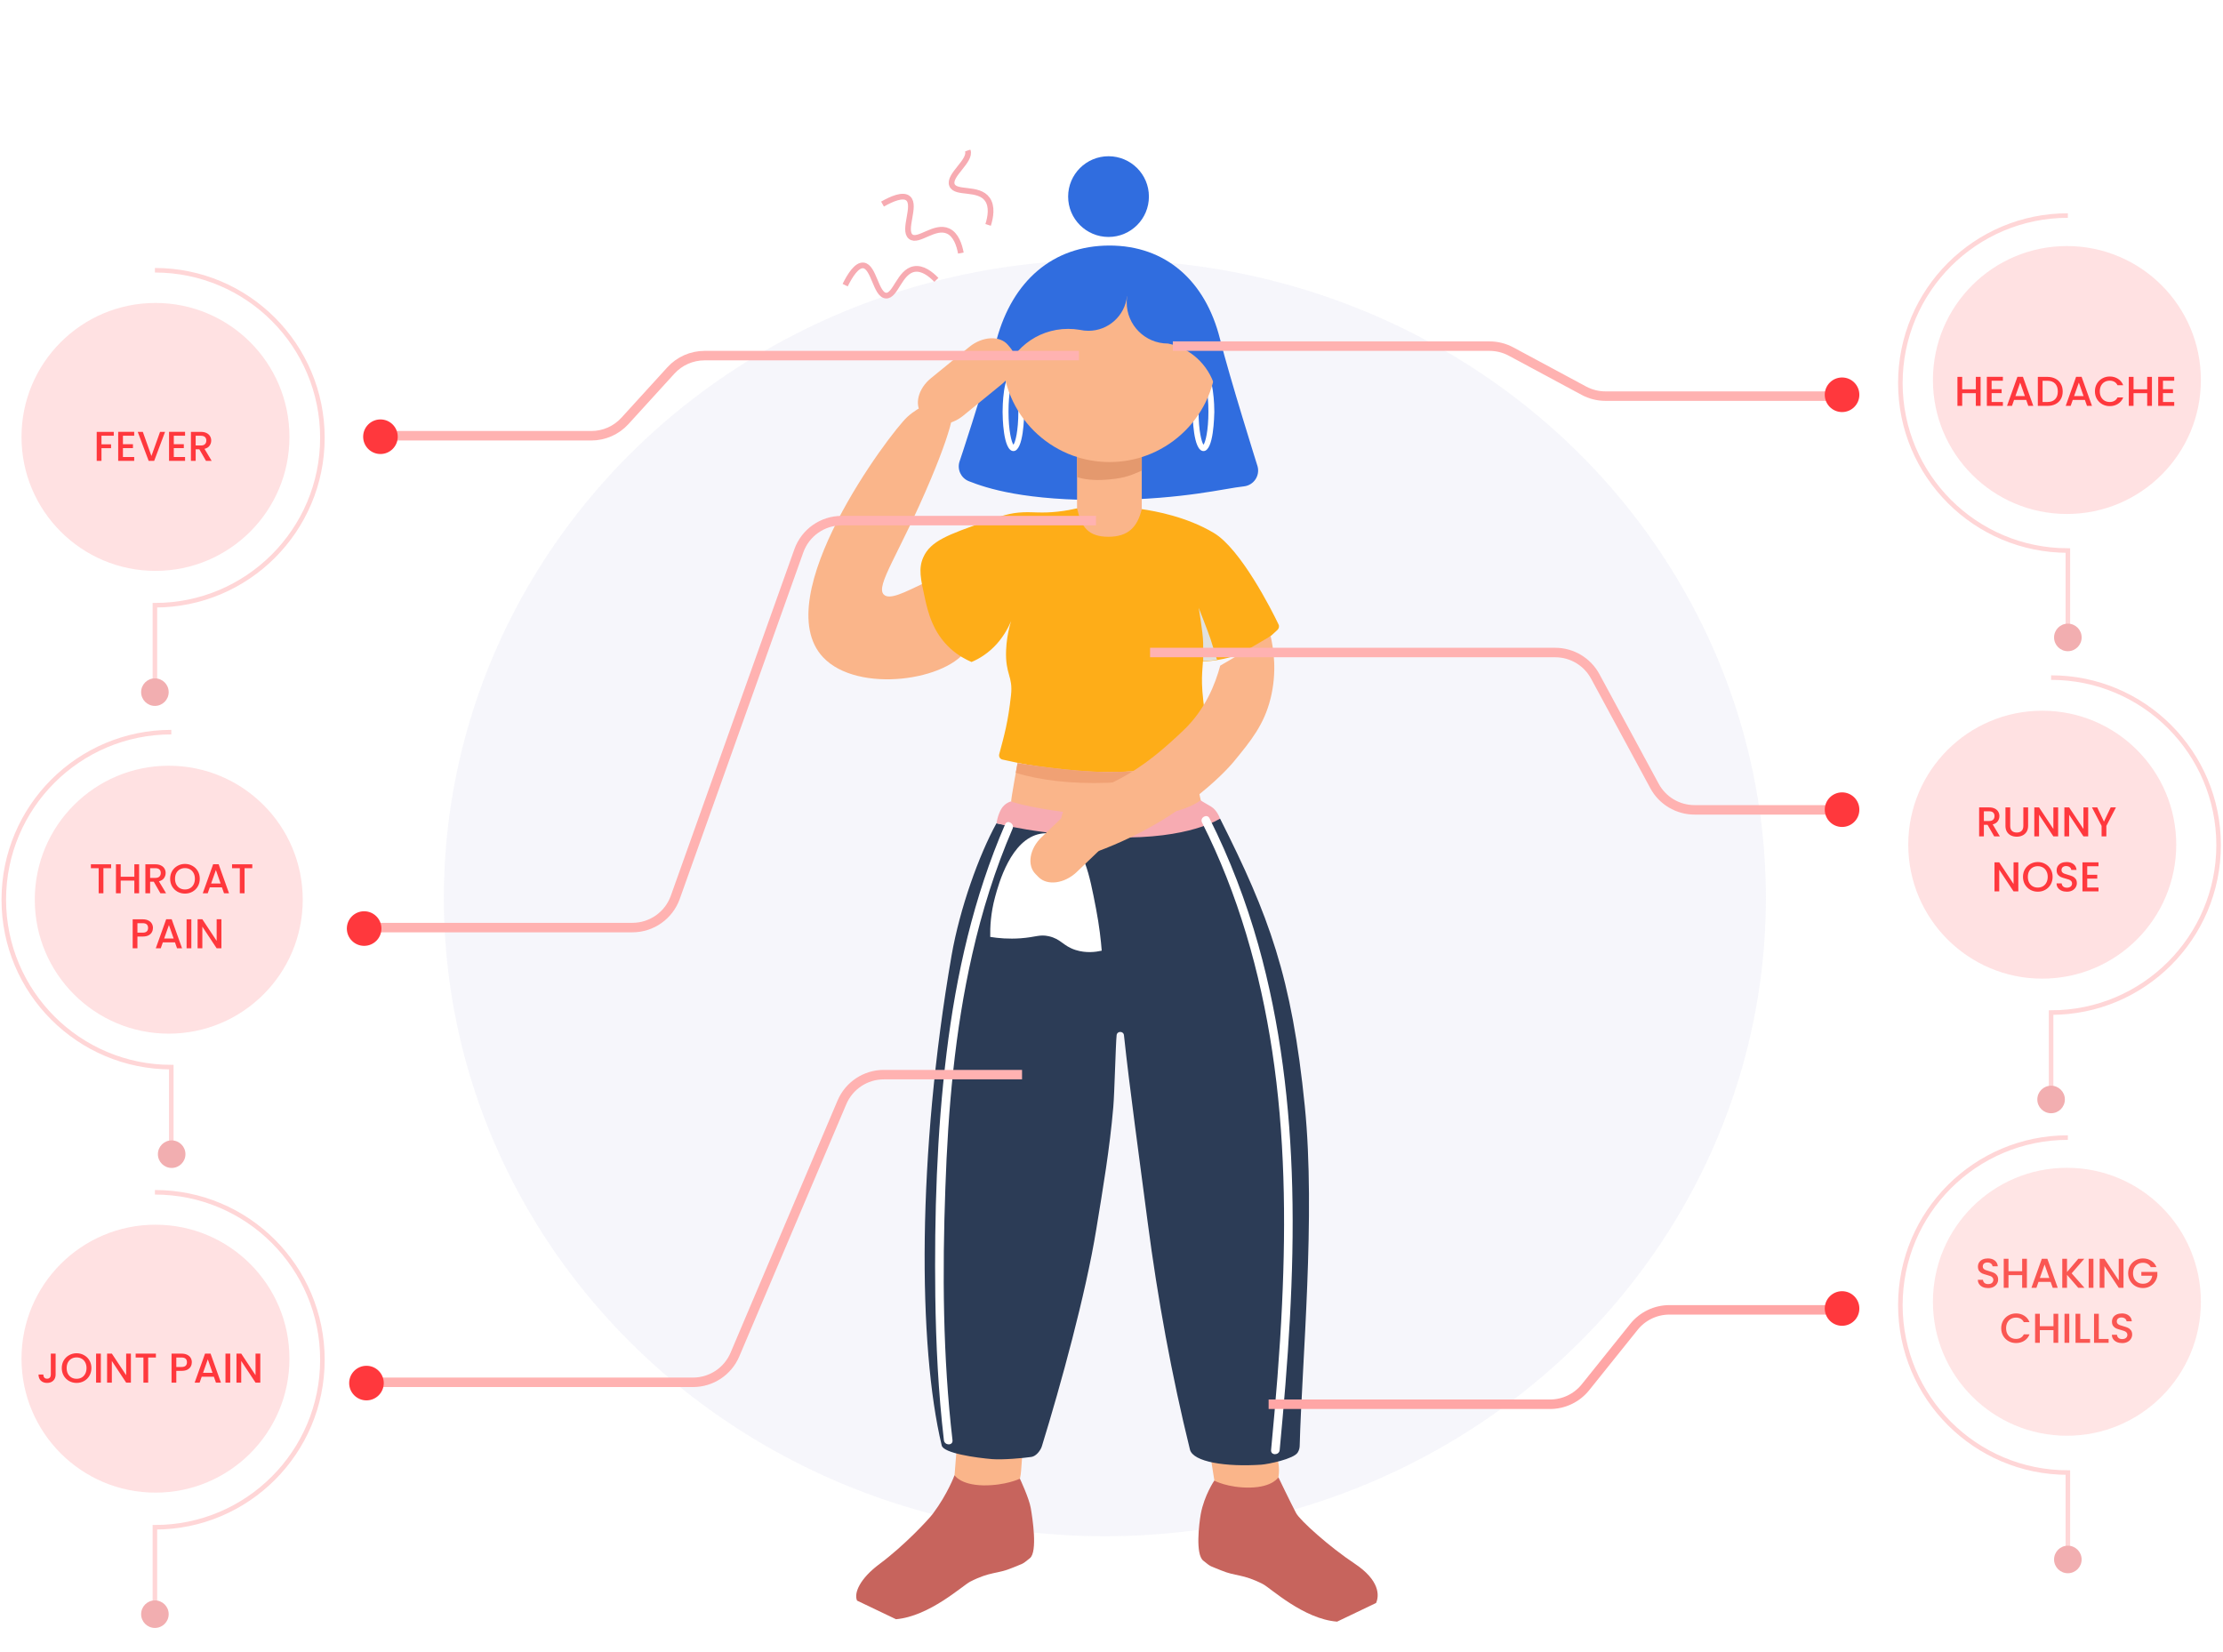 <svg viewBox="0 0 1172 871" preserveAspectRatio="xMinYMax meet" fill="none" xmlns="http://www.w3.org/2000/svg" display='block'>
<ellipse opacity="0.1" cx="582.5" cy="473.5" rx="348.5" ry="336.5" fill="#A7A9D6"/>
<g clip-path="url(#clip1)">
<path d="M506.361 737.739C505.349 751.07 504.357 764.38 503.264 777.71C502.597 786.59 513 793.71 521.623 793.305C532.027 792.8 537.633 784.83 538.301 775.869C539.313 762.539 540.305 749.209 541.398 735.899C542.066 727.019 531.662 719.898 523.04 720.303C512.656 720.809 507.11 728.778 506.361 737.739Z" fill="#FAB58A"/>
<path d="M634.08 741.947C636.185 755.095 638.27 768.344 640.375 781.512C641.812 790.311 653.552 794.843 661.851 792.415C671.829 789.482 675.432 780.521 674.015 771.641C671.91 758.493 669.825 745.244 667.72 732.076C666.304 723.276 654.564 718.745 646.245 721.173C636.266 724.086 632.664 733.047 634.08 741.947Z" fill="#FAB58A"/>
<path d="M478.328 219.846C469.078 228.382 404.247 314.897 433.92 346.533C452.157 365.972 500.654 358.852 510.41 341.375C511.664 339.11 513.729 334.093 514.539 327.944C514.903 325.193 516.988 309.597 510.41 304.196C499.581 295.276 472.094 319.65 465.961 313.501C461.346 308.849 474.138 292.181 490.776 252.555C504.277 220.372 503.933 212.079 501.119 210.198C499.702 209.247 497.638 209.894 493.529 211.189C493.509 211.189 484.785 213.899 478.328 219.846Z" fill="#FAB58A"/>
<path d="M663.004 245.879C663.004 245.879 648.168 198.688 643.209 178.743C635.497 147.977 614.528 129.468 584.936 129.468C554.919 129.468 533.788 148.321 525.489 178.905C517.028 210.42 505.876 243.351 505.876 243.351C504.54 247.538 506.625 251.988 510.653 253.667C520.206 257.429 540.163 264.145 584.875 263.639C624.79 263.134 645.415 257.531 655.819 256.438C661 255.852 664.36 250.835 663.004 245.879Z" fill="#306DDF"/>
<path d="M601.958 230.972H567.833V289.046C567.833 293.9 571.779 297.845 576.637 297.845H593.154C598.011 297.845 601.958 293.9 601.958 289.046V230.972Z" fill="#FAB58A"/>
<path d="M584.43 82.378C572.67 82.378 563.137 91.905 563.137 103.658C563.137 115.41 572.67 124.937 584.43 124.937C596.19 124.937 605.723 115.41 605.723 103.658C605.743 91.905 596.19 82.378 584.43 82.378Z" fill="#306DDF"/>
<path d="M534.294 237.829C528.768 237.829 528.586 219.219 528.586 217.136C528.586 215.032 528.748 196.443 534.294 196.443C539.82 196.443 540.002 215.052 540.002 217.136C539.9 219.239 539.739 237.829 534.294 237.829ZM534.294 199.618C533.282 200.953 531.703 206.921 531.703 217.055C531.703 227.189 533.302 233.136 534.294 234.491C535.306 233.156 536.885 227.209 536.885 217.055C536.885 206.921 535.286 201.055 534.294 199.618Z" fill="white"/>
<path d="M634.505 237.829C628.98 237.829 628.797 219.219 628.797 217.136C628.797 215.032 628.959 196.443 634.505 196.443C640.031 196.443 640.213 215.052 640.213 217.136C640.112 219.239 639.95 237.829 634.505 237.829ZM634.505 199.618C633.493 200.953 631.914 206.921 631.914 217.055C631.914 227.189 633.513 233.136 634.505 234.491C635.517 233.156 637.096 227.209 637.096 217.055C637.096 206.921 635.497 201.055 634.505 199.618Z" fill="white"/>
<path d="M584.936 243.614C616.107 243.614 641.367 218.37 641.367 187.219C641.367 156.068 616.107 130.824 584.936 130.824C553.765 130.824 528.505 156.068 528.505 187.219C528.505 218.37 553.765 243.614 584.936 243.614Z" fill="#FAB58A"/>
<path d="M527.331 191.325C527.412 192.256 527.493 193.166 527.574 194.016C527.574 194.097 527.574 194.258 527.574 194.359C527.655 195.371 527.817 196.281 527.999 197.293V197.373C528.161 198.385 528.424 199.376 528.586 200.468C532.351 184.873 546.357 173.403 563.137 173.403C565.242 173.403 567.246 173.565 569.25 173.909C570.768 174.253 572.265 174.415 573.864 174.415C584.349 174.415 593.073 166.445 594.166 156.23C594.166 156.23 594.247 156.23 594.247 156.149C594.085 157.241 594.004 158.334 594.004 159.426C594.004 171.401 603.74 181.13 615.722 181.13H615.803C627.543 183.477 636.934 192.195 640.375 203.502C641.124 200.994 641.63 198.385 642.055 195.796C642.055 195.715 642.055 195.634 642.055 195.472C642.217 194.38 642.298 193.287 642.399 192.114C642.399 191.871 642.48 191.528 642.48 191.285C642.561 190.031 642.642 188.777 642.642 187.522C642.642 186.43 642.642 185.419 642.561 184.428C642.561 184.084 642.48 183.841 642.48 183.497C642.399 182.749 642.399 181.98 642.318 181.313C642.318 180.969 642.237 180.645 642.156 180.301C642.076 179.634 641.995 178.885 641.914 178.197C641.833 177.854 641.833 177.53 641.752 177.186C641.59 176.519 641.509 175.77 641.327 175.082C641.246 174.738 641.165 174.496 641.165 174.152C641.003 173.403 640.821 172.716 640.578 171.967C640.497 171.725 640.416 171.462 640.335 171.219C640.092 170.47 639.829 169.722 639.586 168.953C639.505 168.792 639.424 168.529 639.424 168.367C639.181 167.537 638.837 166.688 638.493 165.939C638.412 165.858 638.412 165.697 638.331 165.596C637.987 164.665 637.582 163.755 637.157 162.824C632.218 152.265 624.082 143.385 614.022 137.519C610.844 135.679 607.484 134.081 603.962 132.907C603.881 132.907 603.719 132.826 603.618 132.826C602.606 132.483 601.614 132.159 600.521 131.896C600.359 131.815 600.177 131.815 600.015 131.734C597.748 131.148 595.4 130.642 593.053 130.298C592.708 130.217 592.466 130.217 592.121 130.217C591.19 130.136 590.361 130.055 589.429 129.974C589.085 129.974 588.762 129.893 588.417 129.893C587.243 129.812 586.07 129.812 584.815 129.812C552.956 129.812 527.108 155.623 527.108 187.482C527.108 188.574 527.108 189.586 527.189 190.658C527.331 190.981 527.331 191.163 527.331 191.325Z" fill="#306DDF"/>
<path d="M639.95 280.995C625.62 272.439 609.164 269.506 601.958 268.434C599.691 277.819 594.915 283.018 584.349 283.018C573.621 283.018 569.917 277.657 567.914 268.009C565.566 268.555 561.983 269.303 557.591 269.769C549.211 270.679 545.021 269.87 539.334 270.112C532.513 270.396 527.898 271.994 518.668 275.271C499.945 281.905 490.574 285.223 486.748 293.9C484.158 299.766 485.352 305.167 487.659 315.564C489.238 322.685 491.788 333.547 501.16 342.022C505.208 345.684 509.317 347.808 512.211 349.041C514.296 348.172 516.482 347.019 518.668 345.522C529.476 338.179 533.646 326.932 535.205 321.491C533.16 326.427 530.792 333.79 530.428 342.852C529.922 355.777 534.152 356.344 533.019 366.559C531.46 380.779 529.517 387.474 526.805 397.649C526.461 398.903 527.23 400.258 528.566 400.501C536.034 402.18 558.34 407.196 580.969 407.116C610.399 407.116 630.619 403.94 637.744 402.847C639.08 402.605 639.93 401.33 639.586 399.995C638.412 395.302 636.408 387.252 634.384 369.33C632.785 355.251 634.465 352.561 634.384 342.69C634.384 335.408 631.368 320.824 631.368 320.824L634.222 348.657C634.222 348.657 644.545 349.163 659.3 342.71C664.421 340.445 670.878 334.659 673.55 332.07C674.299 331.322 674.562 330.149 674.056 329.218C670.392 321.471 654.038 289.369 639.95 280.995Z" fill="#FEAD18"/>
<path d="M584.936 243.614C578.985 243.614 573.277 242.684 567.913 241.025V251.584C573.277 253.263 579.147 253.344 585.199 252.757C593.173 252.009 596.594 250.492 601.978 248.145V241.025C596.594 242.704 590.886 243.614 584.936 243.614Z" fill="#E4996E"/>
<path d="M536.46 402.342C536.46 402.342 564.311 407.035 583.762 407.035C604.387 407.035 629.891 404.102 629.891 404.102C629.891 404.102 632.157 418.767 633.068 421.943C633.999 425.118 616.208 431.49 584.511 430.823C542.997 430.074 533.1 424.127 533.1 422.448C533.019 421.295 536.46 402.342 536.46 402.342Z" fill="#FAB58A"/>
<path d="M643.229 431.591C668.975 482.707 681.059 514.809 687.921 583.361C693.71 641.03 686.403 718.038 685.229 762.033C685.229 763.368 684.905 764.723 684.136 765.896C682.031 769.254 668.631 772.005 664.927 772.268C646.306 773.522 629.041 770.852 627.361 764.299C617.807 725.582 610.338 684.763 605.055 644.287C600.704 610.769 595.502 573.388 592.567 545.818C592.324 543.552 588.964 543.471 588.701 545.818C588.195 550.43 587.608 576.16 586.94 583.785C585.098 605.409 581.495 626.689 577.973 648.15C572.448 682.174 559.271 730.194 549.292 762.539C548.624 764.723 546.357 767.737 543.847 768.162C539.394 768.83 528.748 769.76 523.141 769.335C514.843 768.668 497.395 766.24 496.484 762.134C483.915 709.764 483.49 608.767 501.686 503.764C506.058 478.783 516.118 450.889 525.327 434.12C525.327 434.12 555.101 439.986 582.426 439.905C615.378 439.723 643.229 431.591 643.229 431.591Z" fill="#2C3C56"/>
<path d="M533.018 422.549C533.018 422.549 529.739 423.298 527.817 426.656C525.894 430.014 525.388 434.039 525.388 434.039C525.388 434.039 546.944 440.411 587.689 441.503C627.178 442.514 643.209 431.612 643.209 431.612C643.209 431.612 641.772 427.161 638.432 425.24C635.072 423.318 632.906 421.963 632.906 421.963C632.906 421.963 620.58 432.947 582.932 430.256C545.365 427.485 533.018 422.549 533.018 422.549Z" fill="#F7ABB2"/>
<path d="M451.853 843.936C450.092 839.991 453.29 832.365 463.755 824.577C476.506 815.111 489.238 801.538 491.849 798.099C499.723 787.54 503.244 777.811 503.244 777.811C503.244 777.811 506.26 782.928 518.344 783.171C530.084 783.333 537.714 779.652 537.714 779.652C537.714 779.652 542.491 789.786 543.422 795.065C544.353 800.345 547.106 818.206 542.997 821.543C538.544 825.225 539.394 824.234 533.686 826.661C525.712 830.019 522.271 828.421 511.462 833.963C507.434 836.067 489.987 852.229 472.377 853.746" fill="#C7645D"/>
<path d="M725.487 845.19C727.248 841.245 727.41 833.215 714.173 824.416C700.915 815.617 685.33 801.619 683.306 797.755C680.209 791.889 673.995 778.903 673.995 778.903C673.995 778.903 671.06 784.102 658.977 784.344C647.237 784.506 640.193 780.663 640.193 780.663C640.193 780.663 634.91 788.37 633.068 798.261C632.137 803.541 630.214 819.379 634.323 822.818C638.776 826.499 637.926 825.508 643.634 827.935C651.609 831.293 655.03 829.695 665.858 835.238C669.886 837.341 687.233 853.665 704.943 855.02" fill="#C7645D"/>
<path d="M631.976 320.48C631.976 320.48 634.162 332.879 634.323 338.907C634.404 342.589 634.323 348.455 634.323 348.455C634.323 348.455 637.096 348.455 638.513 348.293C639.93 348.212 641.61 347.868 641.61 347.868C641.61 347.868 639.93 342.346 638.169 336.804C636.509 331.949 631.976 320.48 631.976 320.48Z" fill="#E0E1E0"/>
<path d="M633.736 433.695C652.762 471.4 664.421 512.482 670.716 554.131C677.415 598.208 678.002 643.053 675.918 687.554C674.744 713.284 672.558 738.933 670.129 764.561C669.886 767.494 674.4 767.414 674.663 764.561C679.014 718.543 682.455 672.383 681.281 626.203C680.188 583.037 675.068 539.79 663.409 498.222C656.952 475.263 648.39 452.79 637.663 431.429C636.347 428.84 632.4 431.106 633.736 433.695Z" fill="white"/>
<path d="M529.922 434.625C513.324 472.917 504.094 513.817 499.055 555.143C493.853 597.641 492.598 640.706 493.104 683.448C493.448 708.834 494.703 734.159 497.638 759.383C497.982 762.235 502.495 762.316 502.172 759.383C497.051 715.307 496.808 670.805 498.407 626.466C499.824 585.161 503.346 543.674 512.575 503.177C517.696 480.543 524.659 458.171 533.869 436.891C534.962 434.281 531.096 431.935 529.922 434.625Z" fill="white"/>
<path d="M583.762 407.035C564.311 407.035 536.459 402.342 536.459 402.342C536.459 402.342 536.034 404.526 535.528 407.459C548.098 411.404 565.12 413.406 583.823 412.739C601.432 412.071 617.361 408.976 629.445 404.526C629.607 404.445 629.688 404.365 629.87 404.284C629.87 404.203 629.87 404.122 629.87 404.122C629.87 404.122 604.306 407.136 583.762 407.035Z" fill="#F0A174"/>
<path d="M548.563 439.601C532.938 442.413 526.501 466.019 524.619 472.957C522.291 481.513 521.967 488.937 522.068 493.994C526.42 494.702 531.845 495.167 538.038 494.722C546.175 494.136 547.997 492.538 552.915 493.63C559.412 495.066 560.384 498.748 567.063 500.892C572.549 502.631 577.609 501.984 580.847 501.256C580.422 495.815 579.592 488.27 577.892 479.369C574.107 459.627 571.638 447.632 561.983 442.15C560.566 441.321 555.04 438.428 548.563 439.601Z" fill="white"/>
<path d="M569.432 419.697C590.543 411.93 603.234 404.931 624.102 384.905C635.558 373.922 640.74 360.571 643.33 350.963C652.176 345.785 661.021 340.586 669.886 335.408C671.526 342.447 673.307 354.523 669.825 368.42C666.405 382.053 659.665 390.407 650.435 401.614C650.435 401.614 626.713 431.106 578.479 448.967C559.918 455.844 550.952 426.514 569.432 419.697Z" fill="#FAB58A"/>
<path d="M490.877 199.356L511.138 182.829C518.06 177.247 527.149 176.842 531.379 181.838L532.816 183.578C537.026 188.574 534.881 197.171 528.019 202.693L507.758 219.219C500.836 224.802 491.748 225.207 487.517 220.21L486.08 218.471C481.87 213.495 484.016 204.878 490.877 199.356Z" fill="#FAB58A"/>
<path d="M549.171 441.381L568.055 423.277C574.512 417.169 583.54 416.016 588.154 420.668L589.733 422.286C594.328 426.939 592.87 435.677 586.495 441.725L567.61 459.829C561.153 465.938 552.126 467.091 547.511 462.438L545.932 460.82C541.338 456.168 542.795 447.429 549.171 441.381Z" fill="#FAB58A"/>
<path d="M465.273 107.602C470.232 104.79 476.142 102.242 478.834 104.629C483.085 108.391 475.899 121.317 480.109 124.755C484.077 128.012 492.8 118.464 499.945 121.863C504.054 123.825 505.775 129.185 506.584 133.433" stroke="#F7ABB2" stroke-width="3" stroke-miterlimit="10"/>
<path d="M510.207 79.344C512.17 84.785 499.844 92.431 501.908 97.569C503.851 102.424 515.935 98.52 520.57 105.114C523.242 108.917 522.25 114.459 520.955 118.586" stroke="#F7ABB2" stroke-width="3" stroke-miterlimit="10"/>
<path d="M445.579 150.343C448.169 145.125 451.691 139.562 455.213 139.946C460.759 140.573 461.751 155.481 467.094 155.866C472.134 156.23 474.219 143.243 481.951 141.868C486.404 141.079 490.715 144.518 493.671 147.572" stroke="#F7ABB2" stroke-width="3" stroke-miterlimit="10"/>
</g>
<path d="M197.606 229.75H311.747C318.501 229.75 324.942 226.905 329.489 221.912L353.698 195.338C358.245 190.345 364.686 187.5 371.44 187.5H568.837" stroke="#FFB2B1" stroke-width="5" stroke-linejoin="round"/>
<path d="M209.698 230.266C209.698 235.302 205.616 239.384 200.58 239.384C195.544 239.384 191.461 235.302 191.461 230.266C191.461 225.23 195.544 221.147 200.58 221.147C205.616 221.147 209.698 225.23 209.698 230.266Z" fill="#FF383D"/>
<path d="M11.338 230.367C11.338 191.357 42.962 159.733 81.972 159.733C120.982 159.733 152.603 191.357 152.603 230.367C152.603 269.376 120.982 301.001 81.972 301.001C42.962 301.001 11.338 269.376 11.338 230.367Z" fill="#FFE1E2"/>
<path d="M81.668 142.491C130.44 142.491 169.977 182.029 169.977 230.801C169.977 279.573 130.44 319.114 81.668 319.114V362.725" stroke="#FFD6D7" stroke-width="2.4" stroke-miterlimit="10"/>
<path d="M74.405 364.928C74.405 360.917 77.655 357.666 81.667 357.666C85.679 357.666 88.929 360.917 88.929 364.928C88.929 368.94 85.679 372.19 81.667 372.19C77.655 372.19 74.405 368.94 74.405 364.928Z" fill="#F2AEB0"/>
<path d="M59.986 227.711V229.757H53.496V234.267H58.556V236.313H53.496V243.001H50.988V227.711H59.986ZM64.818 229.735V234.223H70.098V236.269H64.818V240.955H70.758V243.001H62.31V227.689H70.758V229.735H64.818ZM87.025 227.711L81.283 243.001H78.379L72.615 227.711H75.299L79.831 240.427L84.385 227.711H87.025ZM91.631 229.735V234.223H96.911V236.269H91.631V240.955H97.571V243.001H89.123V227.689H97.571V229.735H91.631ZM108.602 243.001L105.082 236.885H103.168V243.001H100.66V227.711H105.94C107.113 227.711 108.103 227.916 108.91 228.327C109.731 228.737 110.34 229.287 110.736 229.977C111.146 230.666 111.352 231.436 111.352 232.287C111.352 233.284 111.058 234.193 110.472 235.015C109.9 235.821 109.012 236.371 107.81 236.665L111.594 243.001H108.602ZM103.168 234.883H105.94C106.878 234.883 107.582 234.648 108.052 234.179C108.536 233.709 108.778 233.079 108.778 232.287C108.778 231.495 108.543 230.879 108.074 230.439C107.604 229.984 106.893 229.757 105.94 229.757H103.168V234.883Z" fill="#FF383D"/>
<path d="M606.337 344.046H819.922C828.736 344.046 836.84 348.878 841.033 356.631L872.281 414.42C876.474 422.173 884.579 427.004 893.393 427.004H976.177" stroke="#FFB2B1" stroke-width="5" stroke-linejoin="round"/>
<path d="M980.282 426.905C980.282 431.941 976.199 436.024 971.163 436.024C966.127 436.024 962.045 431.941 962.045 426.905C962.045 421.869 966.127 417.787 971.163 417.787C976.199 417.787 980.282 421.869 980.282 426.905Z" fill="#FF383D"/>
<path opacity="0.15" d="M1006.07 445.367C1006.07 406.357 1037.69 374.733 1076.7 374.733C1115.71 374.733 1147.34 406.357 1147.34 445.367C1147.34 484.376 1115.71 516.001 1076.7 516.001C1037.69 516.001 1006.07 484.376 1006.07 445.367Z" fill="#FF383D"/>
<path d="M1051.37 441L1047.85 434.884H1045.93V441H1043.43V425.71H1048.71C1049.88 425.71 1050.87 425.916 1051.68 426.326C1052.5 426.737 1053.11 427.287 1053.5 427.976C1053.91 428.666 1054.12 429.436 1054.12 430.286C1054.12 431.284 1053.83 432.193 1053.24 433.014C1052.67 433.821 1051.78 434.371 1050.58 434.664L1054.36 441H1051.37ZM1045.93 432.882H1048.71C1049.65 432.882 1050.35 432.648 1050.82 432.178C1051.3 431.709 1051.54 431.078 1051.54 430.286C1051.54 429.494 1051.31 428.878 1050.84 428.438C1050.37 427.984 1049.66 427.756 1048.71 427.756H1045.93V432.882ZM1059.81 425.71V435.456C1059.81 436.615 1060.11 437.488 1060.72 438.074C1061.33 438.661 1062.18 438.954 1063.27 438.954C1064.37 438.954 1065.22 438.661 1065.82 438.074C1066.44 437.488 1066.74 436.615 1066.74 435.456V425.71H1069.25V435.412C1069.25 436.659 1068.98 437.715 1068.44 438.58C1067.89 439.446 1067.17 440.091 1066.26 440.516C1065.35 440.942 1064.35 441.154 1063.25 441.154C1062.15 441.154 1061.14 440.942 1060.23 440.516C1059.34 440.091 1058.63 439.446 1058.1 438.58C1057.57 437.715 1057.31 436.659 1057.31 435.412V425.71H1059.81ZM1085.08 441H1082.57L1075.02 429.582V441H1072.52V425.688H1075.02L1082.57 437.084V425.688H1085.08V441ZM1100.93 441H1098.43L1090.88 429.582V441H1088.37V425.688H1090.88L1098.43 437.084V425.688H1100.93V441ZM1115.56 425.71L1110.5 435.456V441H1107.99V435.456L1102.91 425.71H1105.7L1109.24 433.212L1112.79 425.71H1115.56ZM1064.09 470H1061.58L1054.03 458.582V470H1051.53V454.688H1054.03L1061.58 466.084V454.688H1064.09V470ZM1074.36 470.154C1072.93 470.154 1071.62 469.824 1070.42 469.164C1069.23 468.49 1068.28 467.558 1067.58 466.37C1066.89 465.168 1066.55 463.818 1066.55 462.322C1066.55 460.826 1066.89 459.484 1067.58 458.296C1068.28 457.108 1069.23 456.184 1070.42 455.524C1071.62 454.85 1072.93 454.512 1074.36 454.512C1075.79 454.512 1077.11 454.85 1078.29 455.524C1079.5 456.184 1080.44 457.108 1081.13 458.296C1081.82 459.484 1082.17 460.826 1082.17 462.322C1082.17 463.818 1081.82 465.168 1081.13 466.37C1080.44 467.558 1079.5 468.49 1078.29 469.164C1077.11 469.824 1075.79 470.154 1074.36 470.154ZM1074.36 467.976C1075.37 467.976 1076.27 467.749 1077.06 467.294C1077.85 466.825 1078.47 466.165 1078.91 465.314C1079.36 464.449 1079.59 463.452 1079.59 462.322C1079.59 461.193 1079.36 460.203 1078.91 459.352C1078.47 458.502 1077.85 457.849 1077.06 457.394C1076.27 456.94 1075.37 456.712 1074.36 456.712C1073.34 456.712 1072.44 456.94 1071.65 457.394C1070.86 457.849 1070.23 458.502 1069.78 459.352C1069.34 460.203 1069.12 461.193 1069.12 462.322C1069.12 463.452 1069.34 464.449 1069.78 465.314C1070.23 466.165 1070.86 466.825 1071.65 467.294C1072.44 467.749 1073.34 467.976 1074.36 467.976ZM1089.67 470.154C1088.65 470.154 1087.72 469.978 1086.9 469.626C1086.08 469.26 1085.43 468.746 1084.96 468.086C1084.49 467.426 1084.26 466.656 1084.26 465.776H1086.94C1087 466.436 1087.26 466.979 1087.71 467.404C1088.18 467.83 1088.84 468.042 1089.67 468.042C1090.54 468.042 1091.21 467.837 1091.7 467.426C1092.18 467.001 1092.42 466.458 1092.42 465.798C1092.42 465.285 1092.27 464.867 1091.96 464.544C1091.67 464.222 1091.29 463.972 1090.84 463.796C1090.4 463.62 1089.78 463.43 1088.99 463.224C1087.99 462.96 1087.18 462.696 1086.55 462.432C1085.93 462.154 1085.4 461.728 1084.96 461.156C1084.52 460.584 1084.3 459.822 1084.3 458.868C1084.3 457.988 1084.52 457.218 1084.96 456.558C1085.4 455.898 1086.02 455.392 1086.81 455.04C1087.6 454.688 1088.52 454.512 1089.56 454.512C1091.04 454.512 1092.25 454.886 1093.19 455.634C1094.15 456.368 1094.67 457.38 1094.78 458.67H1092C1091.96 458.113 1091.7 457.636 1091.21 457.24C1090.73 456.844 1090.09 456.646 1089.3 456.646C1088.58 456.646 1087.99 456.83 1087.54 457.196C1087.08 457.563 1086.86 458.091 1086.86 458.78C1086.86 459.25 1087 459.638 1087.27 459.946C1087.57 460.24 1087.93 460.474 1088.37 460.65C1088.81 460.826 1089.42 461.017 1090.18 461.222C1091.19 461.501 1092.01 461.78 1092.64 462.058C1093.29 462.337 1093.83 462.77 1094.27 463.356C1094.72 463.928 1094.95 464.698 1094.95 465.666C1094.95 466.444 1094.74 467.177 1094.31 467.866C1093.9 468.556 1093.29 469.113 1092.49 469.538C1091.7 469.949 1090.76 470.154 1089.67 470.154ZM1100.42 456.734V461.222H1105.7V463.268H1100.42V467.954H1106.36V470H1097.91V454.688H1106.36V456.734H1100.42Z" fill="#FF383D"/>
<path d="M1081.37 357.266C1130.14 357.266 1169.68 396.804 1169.68 445.578C1169.68 494.351 1130.14 533.889 1081.37 533.889V577.502" stroke="#FFD6D7" stroke-width="2.4" stroke-miterlimit="10"/>
<path d="M1074.11 579.705C1074.11 575.693 1077.36 572.443 1081.37 572.443C1085.38 572.443 1088.63 575.693 1088.63 579.705C1088.63 583.716 1085.38 586.967 1081.37 586.967C1077.36 586.967 1074.11 583.716 1074.11 579.705Z" fill="#F2AEB0"/>
<path opacity="0.15" d="M11.338 716.367C11.338 677.357 42.962 645.733 81.972 645.733C120.982 645.733 152.603 677.357 152.603 716.367C152.603 755.376 120.982 787.001 81.972 787.001C42.962 787.001 11.338 755.376 11.338 716.367Z" fill="#FF383D"/>
<g filter="url(#filter0_d)">
<path d="M29.325 713.71V724.732C29.325 726.096 28.907 727.174 28.071 727.966C27.25 728.758 26.165 729.154 24.815 729.154C23.466 729.154 22.373 728.758 21.537 727.966C20.716 727.174 20.305 726.096 20.305 724.732H22.835C22.85 725.407 23.019 725.942 23.341 726.338C23.679 726.734 24.17 726.932 24.815 726.932C25.461 726.932 25.952 726.734 26.289 726.338C26.627 725.927 26.795 725.392 26.795 724.732V713.71H29.325ZM40.379 729.154C38.957 729.154 37.644 728.824 36.441 728.164C35.253 727.489 34.307 726.558 33.603 725.37C32.914 724.167 32.569 722.818 32.569 721.322C32.569 719.826 32.914 718.484 33.603 717.296C34.307 716.108 35.253 715.184 36.441 714.524C37.644 713.849 38.957 713.512 40.379 713.512C41.817 713.512 43.129 713.849 44.317 714.524C45.52 715.184 46.466 716.108 47.155 717.296C47.845 718.484 48.189 719.826 48.189 721.322C48.189 722.818 47.845 724.167 47.155 725.37C46.466 726.558 45.52 727.489 44.317 728.164C43.129 728.824 41.817 729.154 40.379 729.154ZM40.379 726.976C41.391 726.976 42.293 726.749 43.085 726.294C43.877 725.825 44.493 725.165 44.933 724.314C45.388 723.449 45.615 722.451 45.615 721.322C45.615 720.193 45.388 719.203 44.933 718.352C44.493 717.501 43.877 716.849 43.085 716.394C42.293 715.939 41.391 715.712 40.379 715.712C39.367 715.712 38.465 715.939 37.673 716.394C36.881 716.849 36.258 717.501 35.803 718.352C35.363 719.203 35.143 720.193 35.143 721.322C35.143 722.451 35.363 723.449 35.803 724.314C36.258 725.165 36.881 725.825 37.673 726.294C38.465 726.749 39.367 726.976 40.379 726.976ZM53.165 713.71V729H50.657V713.71H53.165ZM69.02 729H66.512L58.966 717.582V729H56.458V713.688H58.966L66.512 725.084V713.688H69.02V729ZM82.192 713.71V715.756H78.122V729H75.614V715.756H71.522V713.71H82.192ZM101.138 718.264C101.138 719.041 100.955 719.775 100.588 720.464C100.222 721.153 99.635 721.718 98.828 722.158C98.022 722.583 96.988 722.796 95.726 722.796H92.954V729H90.446V713.71H95.726C96.9 713.71 97.89 713.915 98.696 714.326C99.518 714.722 100.126 715.265 100.522 715.954C100.933 716.643 101.138 717.413 101.138 718.264ZM95.726 720.75C96.68 720.75 97.391 720.537 97.86 720.112C98.33 719.672 98.564 719.056 98.564 718.264C98.564 716.592 97.618 715.756 95.726 715.756H92.954V720.75H95.726ZM112.748 725.876H106.346L105.246 729H102.628L108.106 713.688H111.01L116.488 729H113.848L112.748 725.876ZM112.044 723.83L109.558 716.724L107.05 723.83H112.044ZM121.378 713.71V729H118.87V713.71H121.378ZM137.233 729H134.725L127.179 717.582V729H124.671V713.688H127.179L134.725 725.084V713.688H137.233V729Z" fill="#FF383D"/>
</g>
<path d="M81.669 628.643C130.442 628.643 169.979 668.18 169.979 716.953C169.979 765.728 130.442 805.265 81.669 805.265V848.876" stroke="#FFD6D7" stroke-width="2.4" stroke-miterlimit="10"/>
<path d="M74.407 851.081C74.407 847.069 77.658 843.819 81.669 843.819C85.681 843.819 88.932 847.069 88.932 851.081C88.932 855.09 85.681 858.343 81.669 858.343C77.658 858.343 74.407 855.09 74.407 851.081Z" fill="#F2AEB0"/>
<path d="M187.078 728.834H365.37C375.003 728.834 383.702 723.075 387.464 714.208L443.878 581.234C447.64 572.366 456.339 566.607 465.972 566.607H538.837" stroke="#FFB2B1" stroke-width="5" stroke-linejoin="round"/>
<path d="M202.324 729.241C202.324 734.277 198.242 738.36 193.206 738.36C188.17 738.36 184.087 734.277 184.087 729.241C184.087 724.205 188.17 720.123 193.206 720.123C198.242 720.123 202.324 724.205 202.324 729.241Z" fill="#FF383D"/>
<path opacity="0.15" d="M159.605 474.367C159.605 435.357 127.981 403.733 88.971 403.733C49.961 403.733 18.337 435.357 18.337 474.367C18.337 513.377 49.961 545.001 88.971 545.001C127.981 545.001 159.605 513.377 159.605 474.367Z" fill="#FF383D"/>
<path d="M58.589 455.711V457.757H54.519V471.001H52.011V457.757H47.919V455.711H58.589ZM73.338 455.711V471.001H70.831V464.313H63.636V471.001H61.129V455.711H63.636V462.267H70.831V455.711H73.338ZM84.582 471.001L81.062 464.885H79.148V471.001H76.64V455.711H81.92C83.094 455.711 84.084 455.916 84.89 456.327C85.712 456.737 86.32 457.287 86.716 457.977C87.127 458.666 87.332 459.436 87.332 460.287C87.332 461.284 87.039 462.193 86.452 463.015C85.88 463.821 84.993 464.371 83.79 464.665L87.574 471.001H84.582ZM79.148 462.883H81.92C82.859 462.883 83.563 462.648 84.032 462.179C84.516 461.709 84.758 461.079 84.758 460.287C84.758 459.495 84.524 458.879 84.054 458.439C83.585 457.984 82.874 457.757 81.92 457.757H79.148V462.883ZM97.515 471.155C96.092 471.155 94.779 470.825 93.577 470.165C92.389 469.49 91.443 468.559 90.739 467.371C90.049 466.168 89.705 464.819 89.705 463.323C89.705 461.827 90.049 460.485 90.739 459.297C91.443 458.109 92.389 457.185 93.577 456.525C94.779 455.85 96.092 455.513 97.515 455.513C98.952 455.513 100.265 455.85 101.453 456.525C102.655 457.185 103.601 458.109 104.291 459.297C104.98 460.485 105.325 461.827 105.325 463.323C105.325 464.819 104.98 466.168 104.291 467.371C103.601 468.559 102.655 469.49 101.453 470.165C100.265 470.825 98.952 471.155 97.515 471.155ZM97.515 468.977C98.527 468.977 99.429 468.749 100.221 468.295C101.013 467.825 101.629 467.165 102.069 466.315C102.523 465.449 102.751 464.452 102.751 463.323C102.751 462.193 102.523 461.203 102.069 460.353C101.629 459.502 101.013 458.849 100.221 458.395C99.429 457.94 98.527 457.713 97.515 457.713C96.503 457.713 95.601 457.94 94.809 458.395C94.017 458.849 93.393 459.502 92.939 460.353C92.499 461.203 92.279 462.193 92.279 463.323C92.279 464.452 92.499 465.449 92.939 466.315C93.393 467.165 94.017 467.825 94.809 468.295C95.601 468.749 96.503 468.977 97.515 468.977ZM117.011 467.877H110.609L109.509 471.001H106.891L112.369 455.689H115.273L120.751 471.001H118.111L117.011 467.877ZM116.307 465.831L113.821 458.725L111.313 465.831H116.307ZM133.01 455.711V457.757H128.94V471.001H126.432V457.757H122.34V455.711H133.01ZM80.64 489.265C80.64 490.042 80.457 490.775 80.09 491.465C79.723 492.154 79.136 492.719 78.33 493.159C77.523 493.584 76.489 493.797 75.228 493.797H72.456V500.001H69.948V484.711H75.228C76.401 484.711 77.391 484.916 78.198 485.327C79.019 485.723 79.628 486.265 80.024 486.955C80.434 487.644 80.64 488.414 80.64 489.265ZM75.228 491.751C76.181 491.751 76.892 491.538 77.362 491.113C77.831 490.673 78.066 490.057 78.066 489.265C78.066 487.593 77.12 486.757 75.228 486.757H72.456V491.751H75.228ZM92.25 496.877H85.848L84.748 500.001H82.13L87.608 484.689H90.512L95.99 500.001H93.35L92.25 496.877ZM91.546 494.831L89.06 487.725L86.552 494.831H91.546ZM100.88 484.711V500.001H98.372V484.711H100.88ZM116.734 500.001H114.226L106.68 488.583V500.001H104.172V484.689H106.68L114.226 496.085V484.689H116.734V500.001Z" fill="#FF383D"/>
<path d="M90.31 386.026C41.538 386.026 2 425.564 2 474.339C2 523.111 41.538 562.649 90.31 562.649V606.263" stroke="#FFD6D7" stroke-width="2.4" stroke-miterlimit="10"/>
<path d="M97.77 608.546C97.77 604.534 94.519 601.283 90.508 601.283C86.499 601.283 83.246 604.534 83.246 608.546C83.246 612.557 86.499 615.808 90.508 615.808C94.519 615.808 97.77 612.557 97.77 608.546Z" fill="#F2AEB0"/>
<path d="M190.849 489.071H333.414C343.561 489.071 352.612 482.689 356.02 473.131L421.154 290.44C424.562 280.882 433.612 274.5 443.76 274.5H577.837" stroke="#FFB2B1" stroke-width="5" stroke-linejoin="round"/>
<path d="M201.098 489.587C201.098 494.623 197.016 498.705 191.98 498.705C186.944 498.705 182.861 494.623 182.861 489.587C182.861 484.551 186.944 480.468 191.98 480.468C197.016 480.468 201.098 484.551 201.098 489.587Z" fill="#FF383D"/>
<path opacity="0.13" d="M1160.34 686.366C1160.34 647.357 1128.72 615.732 1089.71 615.732C1050.7 615.732 1019.07 647.357 1019.07 686.366C1019.07 725.376 1050.7 757 1089.71 757C1128.72 757 1160.34 725.376 1160.34 686.366Z" fill="#FF383D"/>
<path d="M1048.17 679.154C1047.14 679.154 1046.21 678.978 1045.39 678.626C1044.57 678.26 1043.93 677.746 1043.46 677.086C1042.99 676.426 1042.75 675.656 1042.75 674.776H1045.44C1045.5 675.436 1045.75 675.979 1046.21 676.404C1046.68 676.83 1047.33 677.042 1048.17 677.042C1049.03 677.042 1049.71 676.837 1050.19 676.426C1050.67 676.001 1050.92 675.458 1050.92 674.798C1050.92 674.285 1050.76 673.867 1050.45 673.544C1050.16 673.222 1049.79 672.972 1049.33 672.796C1048.89 672.62 1048.28 672.43 1047.48 672.224C1046.49 671.96 1045.67 671.696 1045.04 671.432C1044.43 671.154 1043.9 670.728 1043.46 670.156C1043.02 669.584 1042.8 668.822 1042.8 667.868C1042.8 666.988 1043.02 666.218 1043.46 665.558C1043.9 664.898 1044.51 664.392 1045.31 664.04C1046.1 663.688 1047.01 663.512 1048.06 663.512C1049.54 663.512 1050.75 663.886 1051.69 664.634C1052.64 665.368 1053.17 666.38 1053.27 667.67H1050.5C1050.45 667.113 1050.19 666.636 1049.71 666.24C1049.22 665.844 1048.58 665.646 1047.79 665.646C1047.07 665.646 1046.49 665.83 1046.03 666.196C1045.58 666.563 1045.35 667.091 1045.35 667.78C1045.35 668.25 1045.49 668.638 1045.77 668.946C1046.06 669.24 1046.43 669.474 1046.87 669.65C1047.31 669.826 1047.91 670.017 1048.67 670.222C1049.68 670.501 1050.5 670.78 1051.14 671.058C1051.78 671.337 1052.32 671.77 1052.76 672.356C1053.22 672.928 1053.45 673.698 1053.45 674.666C1053.45 675.444 1053.23 676.177 1052.81 676.866C1052.4 677.556 1051.79 678.113 1050.98 678.538C1050.19 678.949 1049.25 679.154 1048.17 679.154ZM1068.61 663.71V679H1066.11V672.312H1058.91V679H1056.4V663.71H1058.91V670.266H1066.11V663.71H1068.61ZM1081.13 675.876H1074.73L1073.63 679H1071.01L1076.49 663.688H1079.4L1084.87 679H1082.23L1081.13 675.876ZM1080.43 673.83L1077.94 666.724L1075.44 673.83H1080.43ZM1095.68 679L1089.76 672.158V679H1087.26V663.71H1089.76V670.684L1095.7 663.71H1098.85L1092.21 671.366L1098.96 679H1095.68ZM1103.69 663.71V679H1101.18V663.71H1103.69ZM1119.54 679H1117.03L1109.49 667.582V679H1106.98V663.688H1109.49L1117.03 675.084V663.688H1119.54V679ZM1133.9 668.11C1133.5 667.348 1132.95 666.776 1132.25 666.394C1131.55 665.998 1130.73 665.8 1129.81 665.8C1128.8 665.8 1127.89 666.028 1127.1 666.482C1126.31 666.937 1125.69 667.582 1125.23 668.418C1124.79 669.254 1124.57 670.222 1124.57 671.322C1124.57 672.422 1124.79 673.398 1125.23 674.248C1125.69 675.084 1126.31 675.73 1127.1 676.184C1127.89 676.639 1128.8 676.866 1129.81 676.866C1131.17 676.866 1132.28 676.485 1133.13 675.722C1133.98 674.96 1134.5 673.926 1134.69 672.62H1128.95V670.618H1137.38V672.576C1137.22 673.764 1136.79 674.857 1136.1 675.854C1135.43 676.852 1134.54 677.651 1133.44 678.252C1132.35 678.839 1131.14 679.132 1129.81 679.132C1128.37 679.132 1127.06 678.802 1125.87 678.142C1124.68 677.468 1123.74 676.536 1123.03 675.348C1122.34 674.16 1122 672.818 1122 671.322C1122 669.826 1122.34 668.484 1123.03 667.296C1123.74 666.108 1124.68 665.184 1125.87 664.524C1127.07 663.85 1128.39 663.512 1129.81 663.512C1131.44 663.512 1132.88 663.916 1134.14 664.722C1135.42 665.514 1136.34 666.644 1136.91 668.11H1133.9ZM1055.07 700.322C1055.07 698.826 1055.42 697.484 1056.11 696.296C1056.81 695.108 1057.76 694.184 1058.95 693.524C1060.15 692.85 1061.46 692.512 1062.88 692.512C1064.51 692.512 1065.96 692.916 1067.22 693.722C1068.49 694.514 1069.42 695.644 1069.99 697.11H1066.98C1066.58 696.304 1066.03 695.702 1065.33 695.306C1064.62 694.91 1063.81 694.712 1062.88 694.712C1061.87 694.712 1060.97 694.94 1060.18 695.394C1059.39 695.849 1058.76 696.502 1058.31 697.352C1057.87 698.203 1057.65 699.193 1057.65 700.322C1057.65 701.452 1057.87 702.442 1058.31 703.292C1058.76 704.143 1059.39 704.803 1060.18 705.272C1060.97 705.727 1061.87 705.954 1062.88 705.954C1063.81 705.954 1064.62 705.756 1065.33 705.36C1066.03 704.964 1066.58 704.363 1066.98 703.556H1069.99C1069.42 705.023 1068.49 706.152 1067.22 706.944C1065.96 707.736 1064.51 708.132 1062.88 708.132C1061.45 708.132 1060.13 707.802 1058.95 707.142C1057.76 706.468 1056.81 705.536 1056.11 704.348C1055.42 703.16 1055.07 701.818 1055.07 700.322ZM1085.14 692.71V708H1082.63V701.312H1075.43V708H1072.93V692.71H1075.43V699.266H1082.63V692.71H1085.14ZM1090.95 692.71V708H1088.44V692.71H1090.95ZM1096.75 705.976H1101.92V708H1094.24V692.71H1096.75V705.976ZM1106.52 705.976H1111.69V708H1104.01V692.71H1106.52V705.976ZM1118.83 708.154C1117.8 708.154 1116.88 707.978 1116.06 707.626C1115.23 707.26 1114.59 706.746 1114.12 706.086C1113.65 705.426 1113.42 704.656 1113.42 703.776H1116.1C1116.16 704.436 1116.41 704.979 1116.87 705.404C1117.34 705.83 1117.99 706.042 1118.83 706.042C1119.69 706.042 1120.37 705.837 1120.85 705.426C1121.34 705.001 1121.58 704.458 1121.58 703.798C1121.58 703.285 1121.42 702.867 1121.12 702.544C1120.82 702.222 1120.45 701.972 1119.99 701.796C1119.55 701.62 1118.94 701.43 1118.15 701.224C1117.15 700.96 1116.33 700.696 1115.7 700.432C1115.09 700.154 1114.56 699.728 1114.12 699.156C1113.68 698.584 1113.46 697.822 1113.46 696.868C1113.46 695.988 1113.68 695.218 1114.12 694.558C1114.56 693.898 1115.18 693.392 1115.97 693.04C1116.76 692.688 1117.68 692.512 1118.72 692.512C1120.2 692.512 1121.41 692.886 1122.35 693.634C1123.3 694.368 1123.83 695.38 1123.93 696.67H1121.16C1121.12 696.113 1120.85 695.636 1120.37 695.24C1119.88 694.844 1119.25 694.646 1118.45 694.646C1117.73 694.646 1117.15 694.83 1116.69 695.196C1116.24 695.563 1116.01 696.091 1116.01 696.78C1116.01 697.25 1116.15 697.638 1116.43 697.946C1116.72 698.24 1117.09 698.474 1117.53 698.65C1117.97 698.826 1118.57 699.017 1119.33 699.222C1120.35 699.501 1121.17 699.78 1121.8 700.058C1122.44 700.337 1122.99 700.77 1123.43 701.356C1123.88 701.928 1124.11 702.698 1124.11 703.666C1124.11 704.444 1123.89 705.177 1123.47 705.866C1123.06 706.556 1122.45 707.113 1121.64 707.538C1120.85 707.949 1119.91 708.154 1118.83 708.154Z" fill="#FA5652"/>
<path d="M1090.21 599.802C1041.43 599.802 1001.9 639.339 1001.9 688.112C1001.9 736.887 1041.43 776.424 1090.21 776.424V820.035" stroke="#FFD6D7" stroke-width="2.4" stroke-miterlimit="10"/>
<path d="M1097.46 822.239C1097.46 818.228 1094.21 814.977 1090.2 814.977C1086.19 814.977 1082.94 818.228 1082.94 822.239C1082.94 826.248 1086.19 829.501 1090.2 829.501C1094.21 829.501 1097.46 826.248 1097.46 822.239Z" fill="#F2AEB0"/>
<path d="M668.837 740.401H817.184C824.462 740.401 831.347 737.098 835.902 731.422L861.433 699.606C865.988 693.929 872.873 690.627 880.152 690.627H974.333" stroke="#FFA6A6" stroke-width="5" stroke-linejoin="round"/>
<path d="M980.281 689.913C980.281 694.949 976.198 699.031 971.162 699.031C966.126 699.031 962.044 694.949 962.044 689.913C962.044 684.877 966.126 680.795 971.162 680.795C976.198 680.795 980.281 684.877 980.281 689.913Z" fill="#FF383D"/>
<path opacity="0.15" d="M1160.34 200.367C1160.34 161.357 1128.71 129.733 1089.7 129.733C1050.69 129.733 1019.07 161.357 1019.07 200.367C1019.07 239.376 1050.69 271.001 1089.7 271.001C1128.71 271.001 1160.34 239.376 1160.34 200.367Z" fill="#FF383D"/>
<path d="M1044.2 198.71V214H1041.69V207.312H1034.5V214H1031.99V198.71H1034.5V205.266H1041.69V198.71H1044.2ZM1050.01 200.734V205.222H1055.29V207.268H1050.01V211.954H1055.95V214H1047.5V198.688H1055.95V200.734H1050.01ZM1068.25 210.876H1061.85L1060.75 214H1058.13L1063.61 198.688H1066.52L1071.99 214H1069.35L1068.25 210.876ZM1067.55 208.83L1065.06 201.724L1062.56 208.83H1067.55ZM1079.37 198.71C1081 198.71 1082.42 199.025 1083.64 199.656C1084.87 200.272 1085.82 201.167 1086.48 202.34C1087.15 203.499 1087.49 204.855 1087.49 206.41C1087.49 207.965 1087.15 209.314 1086.48 210.458C1085.82 211.602 1084.87 212.482 1083.64 213.098C1082.42 213.699 1081 214 1079.37 214H1074.38V198.71H1079.37ZM1079.37 211.954C1081.16 211.954 1082.53 211.47 1083.48 210.502C1084.44 209.534 1084.91 208.17 1084.91 206.41C1084.91 204.635 1084.44 203.249 1083.48 202.252C1082.53 201.255 1081.16 200.756 1079.37 200.756H1076.88V211.954H1079.37ZM1099.19 210.876H1092.79L1091.69 214H1089.07L1094.55 198.688H1097.45L1102.93 214H1100.29L1099.19 210.876ZM1098.49 208.83L1096 201.724L1093.49 208.83H1098.49ZM1104.48 206.322C1104.48 204.826 1104.82 203.484 1105.51 202.296C1106.22 201.108 1107.16 200.184 1108.35 199.524C1109.55 198.849 1110.87 198.512 1112.29 198.512C1113.92 198.512 1115.36 198.915 1116.62 199.722C1117.9 200.514 1118.82 201.643 1119.39 203.11H1116.38C1115.98 202.303 1115.43 201.702 1114.73 201.306C1114.03 200.91 1113.21 200.712 1112.29 200.712C1111.28 200.712 1110.37 200.939 1109.58 201.394C1108.79 201.849 1108.17 202.501 1107.71 203.352C1107.27 204.203 1107.05 205.193 1107.05 206.322C1107.05 207.451 1107.27 208.441 1107.71 209.292C1108.17 210.143 1108.79 210.803 1109.58 211.272C1110.37 211.727 1111.28 211.954 1112.29 211.954C1113.21 211.954 1114.03 211.756 1114.73 211.36C1115.43 210.964 1115.98 210.363 1116.38 209.556H1119.39C1118.82 211.023 1117.9 212.152 1116.62 212.944C1115.36 213.736 1113.92 214.132 1112.29 214.132C1110.85 214.132 1109.54 213.802 1108.35 213.142C1107.16 212.467 1106.22 211.536 1105.51 210.348C1104.82 209.16 1104.48 207.818 1104.48 206.322ZM1134.54 198.71V214H1132.03V207.312H1124.84V214H1122.33V198.71H1124.84V205.266H1132.03V198.71H1134.54ZM1140.35 200.734V205.222H1145.63V207.268H1140.35V211.954H1146.29V214H1137.84V198.688H1146.29V200.734H1140.35Z" fill="#FF383D"/>
<path d="M1090.21 113.65C1041.43 113.65 1001.9 153.188 1001.9 201.96C1001.9 250.733 1041.43 290.273 1090.21 290.273V333.884" stroke="#FFD6D7" stroke-width="2.4" stroke-miterlimit="10"/>
<path d="M1097.47 336.088C1097.47 332.076 1094.22 328.826 1090.21 328.826C1086.19 328.826 1082.94 332.076 1082.94 336.088C1082.94 340.1 1086.19 343.35 1090.21 343.35C1094.22 343.35 1097.47 340.1 1097.47 336.088Z" fill="#F2AEB0"/>
<path d="M976.177 208.86H846.415C842.448 208.86 838.544 207.877 835.051 205.999L796.66 185.361C793.166 183.483 789.262 182.5 785.296 182.5H618.338" stroke="#FFB2B1" stroke-width="5" stroke-linejoin="round"/>
<path d="M980.278 208.146C980.278 213.182 976.196 217.265 971.16 217.265C966.124 217.265 962.042 213.182 962.042 208.146C962.042 203.11 966.124 199.028 971.16 199.028C976.196 199.028 980.278 203.11 980.278 208.146Z" fill="#FF383D"/>
<defs>
<filter id="filter0_d" x="20.305" y="713.512" width="116.928" height="15.642" filterUnits="userSpaceOnUse" color-interpolation-filters="sRGB">
<feFlood flood-opacity="0" result="BackgroundImageFix"/>
<feColorMatrix in="SourceAlpha" type="matrix" values="0 0 0 0 0 0 0 0 0 0 0 0 0 0 0 0 0 0 127 0"/>
<feOffset/>
<feColorMatrix type="matrix" values="0 0 0 0 0 0 0 0 0 0 0 0 0 0 0 0 0 0 0.1 0"/>
<feBlend mode="normal" in2="BackgroundImageFix" result="effect1_dropShadow"/>
<feBlend mode="normal" in="SourceGraphic" in2="effect1_dropShadow" result="shape"/>
</filter>
<clipPath id="clip1">
<rect width="444" height="776" fill="white" transform="translate(282.337 79)"/>
</clipPath>
</defs>
</svg>
